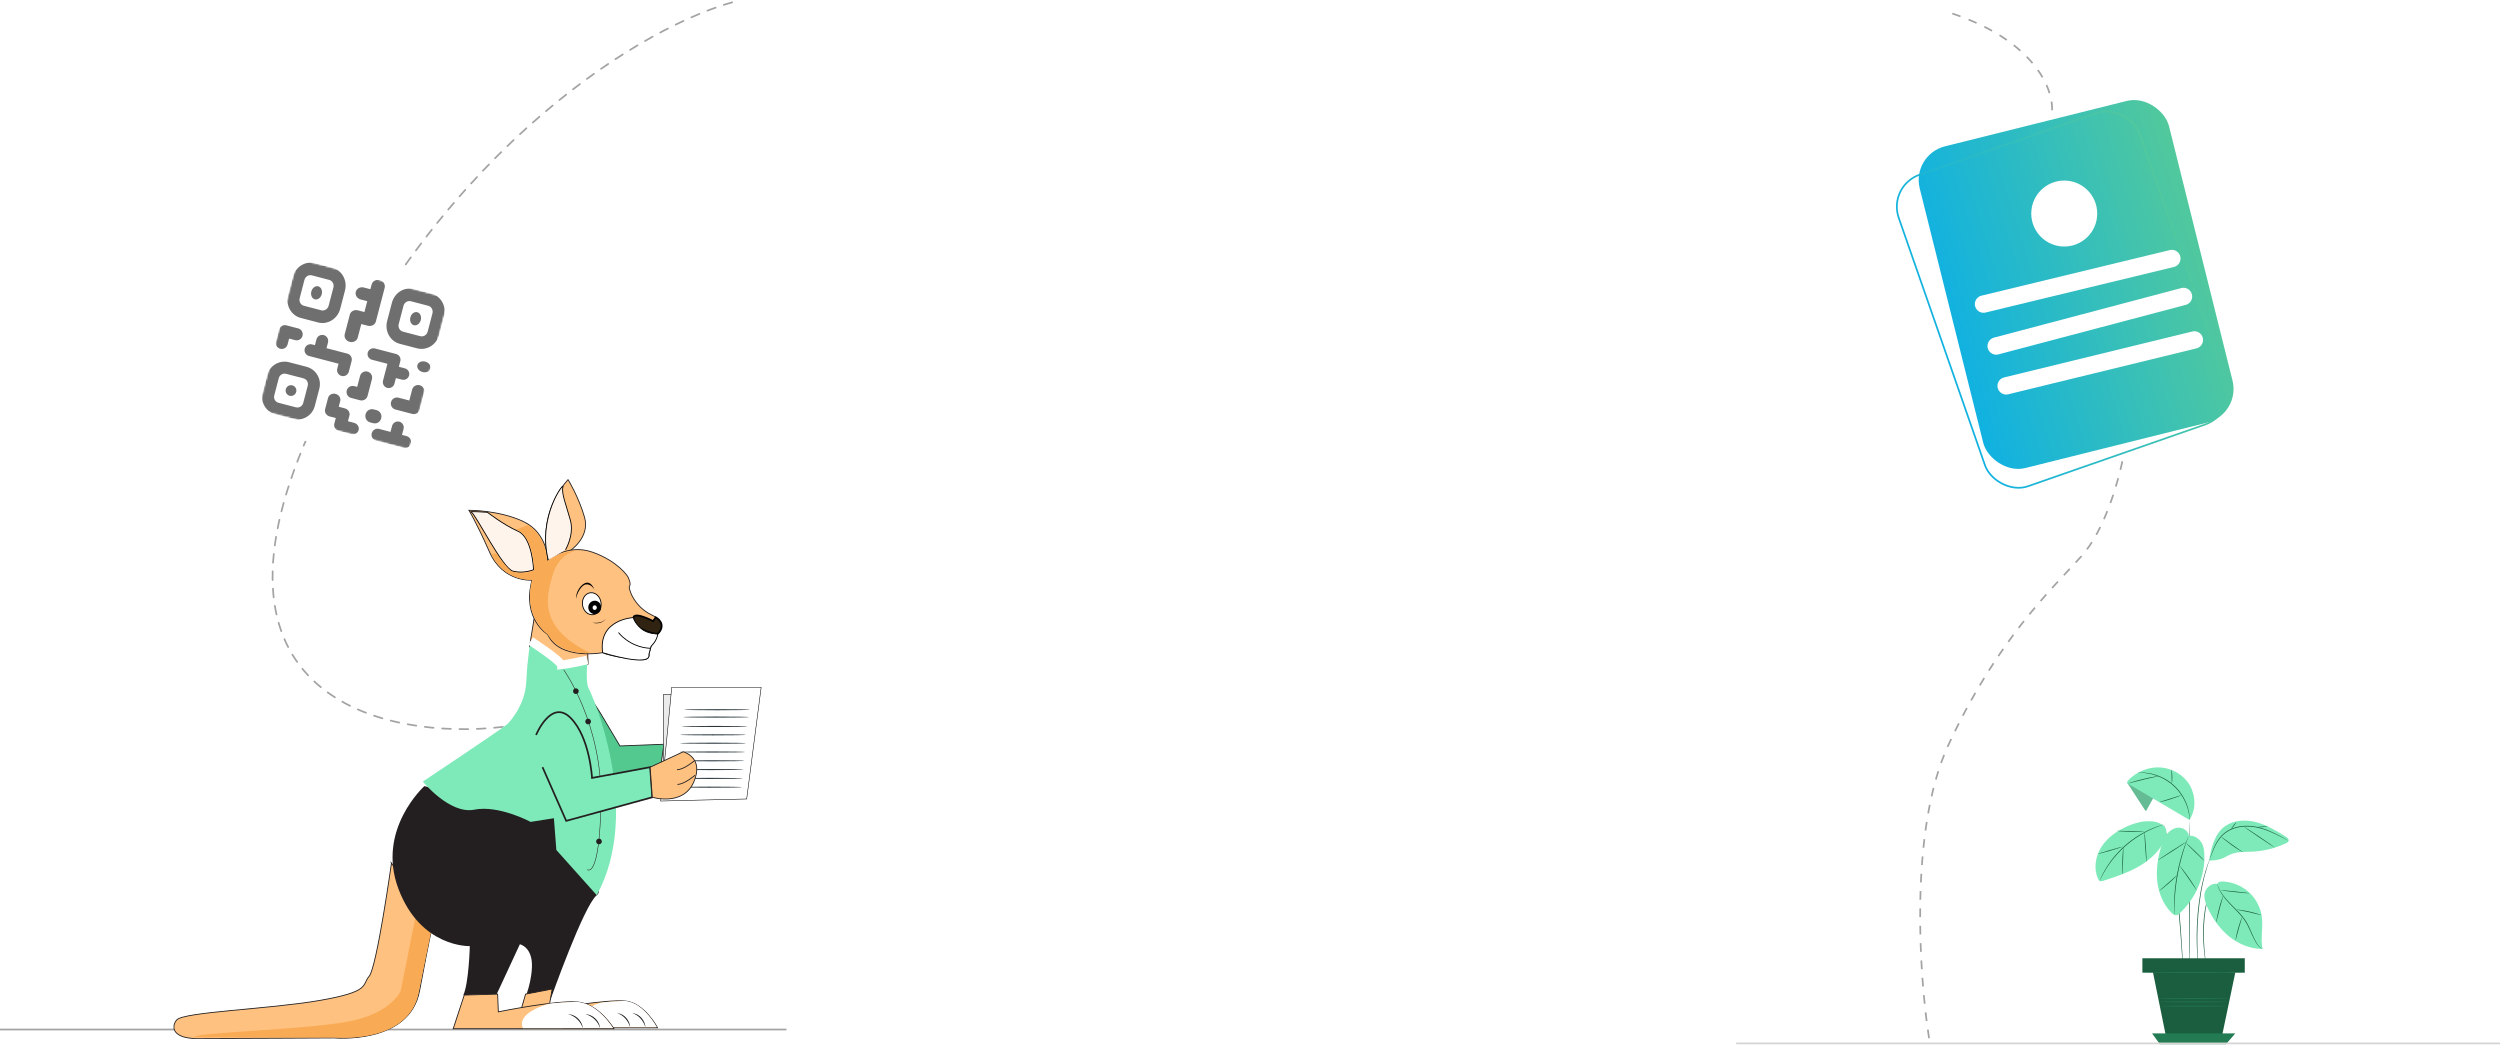 <svg width="1440" height="602" viewBox="0 0 1440 602" fill="none" xmlns="http://www.w3.org/2000/svg">
<path d="M1292.92 552.056H1234.13V560.133H1292.92V552.056Z" fill="#1A5E3F"/>
<path d="M1293.02 560.234H1234.03V551.955H1293.02V560.234ZM1234.23 560.033H1292.82V552.156H1234.23V560.033Z" fill="#1A5E3F"/>
<path d="M1239.58 557.445L1248.05 599.191H1279.36L1287.54 560.133L1239.58 557.445Z" fill="#1A5E3F"/>
<path d="M1239.58 595.242L1244.1 601.447H1282.15L1287.54 595.242H1239.58Z" fill="#227B53"/>
<path d="M1261.32 558.664C1261.2 558.664 1261.06 539.325 1260.99 515.473C1260.92 491.613 1260.96 472.277 1261.08 472.276C1261.19 472.276 1261.34 491.611 1261.41 515.471C1261.48 539.323 1261.44 558.664 1261.32 558.664Z" fill="#1A5E3F"/>
<path d="M1274.42 510.267C1274.43 510.273 1274.37 510.428 1274.26 510.717C1274.12 511.045 1273.95 511.459 1273.73 511.968C1273.62 512.244 1273.49 512.544 1273.35 512.869C1273.23 513.21 1273.1 513.577 1272.96 513.967C1272.82 514.363 1272.66 514.783 1272.5 515.227C1272.35 515.674 1272.22 516.16 1272.07 516.663C1271.43 518.666 1270.92 521.125 1270.43 523.86C1270 526.609 1269.68 529.653 1269.52 532.861C1269.23 539.285 1269.59 545.109 1269.98 549.303C1270.17 551.402 1270.36 553.098 1270.5 554.27C1270.56 554.819 1270.61 555.266 1270.65 555.62C1270.68 555.93 1270.69 556.093 1270.67 556.095C1270.66 556.097 1270.62 555.938 1270.56 555.632C1270.51 555.28 1270.43 554.837 1270.34 554.292C1270.15 553.126 1269.91 551.433 1269.69 549.333C1269.22 545.137 1268.81 539.295 1269.1 532.842C1269.26 529.619 1269.59 526.559 1270.05 523.798C1270.56 521.049 1271.1 518.583 1271.79 516.576C1271.95 516.074 1272.09 515.587 1272.25 515.14C1272.42 514.698 1272.59 514.279 1272.74 513.885C1272.89 513.496 1273.03 513.132 1273.16 512.794C1273.31 512.465 1273.46 512.17 1273.58 511.903C1273.83 511.405 1274.02 511.001 1274.18 510.68C1274.32 510.403 1274.4 510.261 1274.42 510.267Z" fill="#1A5E3F"/>
<path d="M1272.91 494.624C1272.93 494.629 1272.86 494.849 1272.73 495.262C1272.57 495.709 1272.37 496.308 1272.11 497.06C1271.98 497.453 1271.83 497.886 1271.66 498.356C1271.52 498.838 1271.36 499.359 1271.19 499.918C1270.85 501.037 1270.45 502.309 1270.09 503.739C1269.91 504.453 1269.71 505.199 1269.5 505.975C1269.33 506.76 1269.14 507.575 1268.95 508.42C1268.54 510.104 1268.25 511.932 1267.87 513.843C1267.22 517.683 1266.65 521.93 1266.26 526.409C1265.88 530.892 1265.72 535.175 1265.67 539.072C1265.65 542.97 1265.7 546.481 1265.86 549.425C1265.91 550.898 1266.01 552.228 1266.08 553.397C1266.15 554.566 1266.23 555.573 1266.3 556.394C1266.36 557.186 1266.41 557.816 1266.44 558.288C1266.47 558.722 1266.48 558.951 1266.47 558.952C1266.45 558.954 1266.42 558.728 1266.36 558.297C1266.3 557.827 1266.23 557.199 1266.14 556.409C1266.04 555.589 1265.94 554.584 1265.85 553.415C1265.75 552.246 1265.64 550.915 1265.57 549.44C1265.37 546.493 1265.29 542.975 1265.28 539.069C1265.31 535.164 1265.46 530.869 1265.84 526.373C1266.23 521.882 1266.82 517.623 1267.49 513.775C1267.88 511.861 1268.19 510.029 1268.61 508.344C1268.81 507.499 1269.01 506.682 1269.19 505.896C1269.4 505.12 1269.61 504.374 1269.81 503.661C1270.18 502.231 1270.6 500.961 1270.97 499.846C1271.15 499.29 1271.32 498.772 1271.47 498.291C1271.65 497.824 1271.81 497.394 1271.96 497.004C1272.25 496.263 1272.47 495.672 1272.65 495.231C1272.81 494.829 1272.9 494.619 1272.91 494.624Z" fill="#1A5E3F"/>
<path d="M1257.6 562.085C1257.59 562.085 1257.58 562.009 1257.57 561.859C1257.55 561.686 1257.53 561.467 1257.51 561.193C1257.47 560.577 1257.41 559.721 1257.34 558.632C1257.2 556.376 1257 553.166 1256.75 549.212C1256.24 541.26 1255.5 530.272 1254.16 518.191C1253.48 512.149 1252.69 506.412 1251.86 501.211C1251.42 498.614 1251.03 496.143 1250.58 493.845C1250.16 491.539 1249.72 489.404 1249.31 487.455C1248.92 485.501 1248.49 483.752 1248.14 482.207C1247.8 480.662 1247.47 479.339 1247.2 478.261C1246.94 477.201 1246.73 476.368 1246.59 475.768C1246.53 475.501 1246.48 475.288 1246.44 475.117C1246.41 474.97 1246.39 474.893 1246.4 474.892C1246.41 474.89 1246.43 474.962 1246.48 475.106C1246.53 475.274 1246.59 475.484 1246.67 475.746C1246.83 476.342 1247.06 477.169 1247.36 478.22C1247.66 479.294 1248.01 480.612 1248.37 482.154C1248.74 483.693 1249.19 485.441 1249.6 487.393C1250.02 489.341 1250.49 491.475 1250.92 493.78C1251.38 496.079 1251.79 498.551 1252.24 501.148C1253.09 506.353 1253.9 512.096 1254.58 518.143C1255.92 530.238 1256.61 541.235 1257.05 549.194C1257.26 553.174 1257.41 556.396 1257.5 558.623C1257.54 559.714 1257.57 560.572 1257.6 561.189C1257.6 561.462 1257.61 561.683 1257.61 561.857C1257.61 562.008 1257.61 562.085 1257.6 562.085Z" fill="#1A5E3F"/>
<path d="M1260.84 481.573C1260.58 478.833 1257.82 476.767 1255.06 476.739C1252.31 476.71 1249.75 478.361 1248.07 480.537C1246.38 482.715 1245.45 485.373 1244.7 488.018C1242.84 494.473 1241.83 501.255 1242.62 507.923C1243.41 514.592 1246.12 521.158 1250.91 525.869C1251.68 526.635 1252.69 527.401 1253.76 527.174C1254.34 527.049 1254.82 526.644 1255.26 526.243C1264.67 517.751 1270.09 505.032 1269.72 492.369C1269.65 489.834 1269.31 487.194 1267.91 485.082C1266.5 482.969 1263.23 480.726 1260.84 481.573Z" fill="#7EEAB9"/>
<path d="M1240.29 459.629C1239 461.968 1237.71 464.307 1236.42 466.647C1236.33 466.811 1236.21 466.994 1236.02 467.01C1235.82 467.026 1235.66 466.834 1235.55 466.663C1232.14 461.422 1228.72 456.179 1225.31 450.938L1227.67 449.6L1240.29 459.629Z" fill="#7EEAB9"/>
<g opacity="0.2">
<path d="M1240.29 459.629C1239 461.968 1237.71 464.307 1236.42 466.647C1236.33 466.811 1236.21 466.994 1236.02 467.01C1235.82 467.026 1235.66 466.834 1235.55 466.663C1232.14 461.422 1228.72 456.179 1225.31 450.938L1227.67 449.6L1240.29 459.629Z" fill="black"/>
</g>
<path d="M1261.08 472.276C1249.43 465.401 1237.78 458.526 1226.13 451.652C1225.77 451.442 1225.38 451.193 1225.27 450.794C1225.14 450.277 1225.52 449.777 1225.9 449.393C1230.7 444.434 1237.69 441.56 1244.57 442.055C1251.46 442.551 1258.09 446.53 1261.46 452.557C1264.83 458.584 1264.95 466.555 1261.08 472.276Z" fill="#7EEAB9"/>
<path d="M1231.16 445.068C1231.16 445.054 1231.32 445.035 1231.62 445.011C1231.92 444.996 1232.37 444.941 1232.94 444.947C1234.09 444.919 1235.76 444.994 1237.79 445.333C1239.82 445.666 1242.21 446.32 1244.7 447.431C1247.19 448.537 1249.76 450.138 1252.11 452.241C1254.44 454.367 1256.29 456.772 1257.64 459.14C1258.99 461.509 1259.88 463.817 1260.41 465.803C1260.95 467.79 1261.19 469.444 1261.28 470.59C1261.34 471.161 1261.32 471.308 1261.33 471.609C1261.34 471.911 1261.08 472.371 1261.06 472.371C1261.03 472.373 1261.26 471.74 1261.12 470.607C1260.98 469.473 1260.7 467.841 1260.13 465.884C1259.02 461.992 1256.46 456.743 1251.83 452.551C1247.2 448.366 1241.72 446.336 1237.74 445.625C1235.73 445.253 1234.08 445.133 1232.94 445.111C1231.8 445.086 1231.16 445.106 1231.16 445.068Z" fill="#1A5E3F"/>
<path d="M1256.35 458.041C1256.37 458.094 1255.69 458.405 1254.58 458.844C1253.47 459.283 1251.91 459.844 1250.17 460.397C1248.43 460.95 1246.83 461.389 1245.67 461.673C1244.51 461.957 1243.78 462.092 1243.76 462.037C1243.75 461.98 1244.45 461.745 1245.59 461.388C1246.88 460.986 1248.38 460.515 1250.04 459.997C1251.7 459.462 1253.2 458.979 1254.48 458.565C1255.62 458.199 1256.33 457.986 1256.35 458.041Z" fill="#1A5E3F"/>
<path d="M1250.84 443.256C1250.96 443.246 1251.2 444.989 1251.26 447.155C1251.31 449.322 1251.15 451.076 1251.04 451.07C1250.92 451.066 1250.89 449.318 1250.84 447.166C1250.78 445.015 1250.73 443.267 1250.84 443.256Z" fill="#1A5E3F"/>
<path d="M1225.82 451.261C1225.8 451.208 1226.77 450.857 1228.36 450.368C1229.95 449.878 1232.16 449.258 1234.62 448.664C1237.09 448.07 1239.34 447.615 1240.98 447.328C1242.62 447.04 1243.64 446.912 1243.65 446.967C1243.66 447.026 1242.66 447.257 1241.04 447.618C1239.42 447.979 1237.18 448.479 1234.72 449.07C1232.26 449.663 1230.05 450.236 1228.44 450.652C1226.83 451.068 1225.84 451.318 1225.82 451.261Z" fill="#1A5E3F"/>
<path d="M1246.33 475.629C1243.33 473.35 1240.15 472.901 1236.38 473.051C1232.61 473.2 1228.94 474.349 1225.49 475.862C1219.59 478.444 1214.05 482.248 1210.53 487.633C1207.01 493.018 1205.78 500.147 1208.42 506.016C1208.68 506.601 1209.02 507.212 1209.61 507.464C1210.23 507.73 1210.94 507.522 1211.59 507.313C1218.29 505.127 1225.04 502.919 1231.2 499.495C1237.37 496.07 1242.98 491.31 1246.28 485.083C1247.08 483.589 1247.74 481.987 1247.87 480.301C1248 478.613 1247.54 476.82 1246.33 475.629Z" fill="#7EEAB9"/>
<path d="M1246.39 474.922C1246.4 474.936 1246.23 475.003 1245.91 475.118C1245.55 475.242 1245.08 475.403 1244.51 475.601C1244.2 475.704 1243.86 475.817 1243.49 475.94C1243.12 476.072 1242.73 476.238 1242.3 476.403C1241.45 476.746 1240.47 477.089 1239.43 477.592C1238.91 477.831 1238.36 478.08 1237.79 478.341C1237.22 478.603 1236.65 478.927 1236.05 479.234C1234.83 479.831 1233.6 480.593 1232.29 481.367C1229.72 482.991 1227 484.946 1224.36 487.253C1221.73 489.585 1219.45 492.035 1217.51 494.376C1216.57 495.577 1215.66 496.698 1214.91 497.828C1214.53 498.386 1214.14 498.91 1213.8 499.441C1213.47 499.974 1213.16 500.486 1212.85 500.976C1212.22 501.94 1211.76 502.873 1211.31 503.67C1211.09 504.072 1210.88 504.441 1210.7 504.79C1210.53 505.139 1210.37 505.461 1210.23 505.756C1209.96 506.302 1209.74 506.744 1209.57 507.087C1209.42 507.389 1209.33 507.546 1209.32 507.54C1209.3 507.534 1209.37 507.366 1209.5 507.052C1209.65 506.7 1209.84 506.246 1210.08 505.685C1210.22 505.385 1210.36 505.057 1210.52 504.701C1210.69 504.346 1210.89 503.97 1211.1 503.562C1211.53 502.75 1211.98 501.803 1212.6 500.824C1212.9 500.327 1213.21 499.807 1213.53 499.267C1213.86 498.727 1214.25 498.197 1214.63 497.631C1215.37 496.486 1216.27 495.349 1217.21 494.134C1219.14 491.762 1221.44 489.287 1224.08 486.938C1226.75 484.616 1229.49 482.655 1232.09 481.038C1233.41 480.269 1234.66 479.513 1235.89 478.925C1236.5 478.623 1237.07 478.305 1237.65 478.048C1238.23 477.796 1238.78 477.552 1239.31 477.32C1240.36 476.833 1241.36 476.507 1242.22 476.183C1242.65 476.027 1243.05 475.872 1243.42 475.75C1243.8 475.64 1244.14 475.538 1244.46 475.445C1245.04 475.278 1245.52 475.142 1245.89 475.036C1246.22 474.948 1246.39 474.908 1246.39 474.922Z" fill="#1A5E3F"/>
<path d="M1222.91 487.638C1222.94 487.749 1219.67 488.804 1215.6 489.994C1211.53 491.184 1208.2 492.059 1208.17 491.948C1208.13 491.837 1211.41 490.782 1215.48 489.591C1219.55 488.402 1222.88 487.527 1222.91 487.638Z" fill="#1A5E3F"/>
<path d="M1222.61 503.774C1222.55 503.775 1222.49 502.904 1222.45 501.496C1222.41 500.087 1222.4 498.14 1222.46 495.991C1222.52 493.841 1222.64 491.897 1222.76 490.493C1222.87 489.089 1222.99 488.224 1223.04 488.227C1223.1 488.231 1223.09 489.103 1223.05 490.51C1223 492.053 1222.95 493.929 1222.88 496.002C1222.83 498.076 1222.78 499.952 1222.74 501.495C1222.71 502.902 1222.67 503.773 1222.61 503.774Z" fill="#1A5E3F"/>
<path d="M1236.43 496.732C1236.32 496.74 1235.95 492.783 1235.61 487.895C1235.27 483.006 1235.09 479.037 1235.21 479.029C1235.32 479.021 1235.69 482.977 1236.03 487.866C1236.37 492.755 1236.55 496.724 1236.43 496.732Z" fill="#1A5E3F"/>
<path d="M1219.23 478.646C1219.23 478.588 1220.12 478.566 1221.57 478.576C1223.01 478.586 1225.01 478.629 1227.21 478.701C1229.42 478.774 1231.41 478.863 1232.85 478.949C1234.29 479.035 1235.19 479.117 1235.18 479.175C1235.18 479.232 1234.29 479.255 1232.84 479.245C1231.4 479.236 1229.4 479.192 1227.2 479.12C1224.99 479.047 1223 478.958 1221.56 478.872C1220.11 478.786 1219.22 478.704 1219.23 478.646Z" fill="#1A5E3F"/>
<path d="M1252.4 526.788C1252.39 526.788 1252.37 526.628 1252.35 526.321C1252.34 525.969 1252.32 525.524 1252.29 524.976C1252.24 523.808 1252.23 522.116 1252.27 520.026C1252.31 517.936 1252.45 515.449 1252.7 512.695C1252.98 509.943 1253.37 506.925 1253.93 503.782C1254.51 500.639 1255.21 497.674 1255.92 494.999C1256.66 492.33 1257.4 489.948 1258.1 487.973C1258.8 485.997 1259.41 484.413 1259.87 483.335C1260.08 482.829 1260.26 482.418 1260.4 482.094C1260.53 481.812 1260.6 481.667 1260.61 481.671C1260.62 481.677 1260.58 481.833 1260.48 482.124C1260.36 482.456 1260.21 482.875 1260.02 483.391C1259.61 484.485 1259.04 486.081 1258.38 488.064C1257.72 490.046 1257.01 492.429 1256.3 495.095C1255.6 497.766 1254.92 500.723 1254.35 503.853C1253.78 506.985 1253.38 509.99 1253.09 512.731C1252.82 515.474 1252.64 517.951 1252.57 520.035C1252.49 522.118 1252.45 523.807 1252.46 524.974C1252.45 525.522 1252.44 525.966 1252.44 526.318C1252.43 526.626 1252.42 526.788 1252.4 526.788Z" fill="#1A5E3F"/>
<path d="M1254.25 503.904C1254.29 503.945 1253.76 504.533 1252.85 505.434C1251.95 506.336 1250.67 507.547 1249.2 508.832C1247.73 510.116 1246.37 511.231 1245.35 512.009C1244.34 512.788 1243.69 513.235 1243.65 513.191C1243.62 513.144 1244.2 512.616 1245.17 511.78C1246.24 510.848 1247.51 509.74 1248.92 508.517C1250.32 507.28 1251.58 506.162 1252.65 505.219C1253.6 504.374 1254.21 503.862 1254.25 503.904Z" fill="#1A5E3F"/>
<path d="M1265.31 512.816C1265.26 512.848 1264.71 512.052 1263.83 510.759C1262.87 509.365 1261.68 507.634 1260.37 505.719C1259.03 503.823 1257.82 502.108 1256.85 500.728C1255.94 499.454 1255.39 498.657 1255.43 498.621C1255.48 498.587 1256.11 499.32 1257.08 500.551C1258.05 501.782 1259.35 503.517 1260.72 505.48C1262.08 507.443 1263.26 509.262 1264.07 510.599C1264.89 511.935 1265.36 512.786 1265.31 512.816Z" fill="#1A5E3F"/>
<path d="M1259.52 484.79C1259.58 484.888 1255.9 487.362 1251.31 490.315C1246.71 493.27 1242.94 495.586 1242.87 495.489C1242.81 495.392 1246.49 492.918 1251.08 489.963C1255.68 487.009 1259.45 484.692 1259.52 484.79Z" fill="#1A5E3F"/>
<path d="M1269.88 495.974C1269.8 496.057 1267.31 493.757 1264.32 490.837C1261.33 487.917 1258.97 485.484 1259.05 485.401C1259.13 485.318 1261.62 487.617 1264.61 490.538C1267.6 493.458 1269.96 495.891 1269.88 495.974Z" fill="#1A5E3F"/>
<path d="M1272.48 495.75L1275.64 495.489C1277.88 495.304 1280.05 494.64 1282.01 493.539C1282.98 492.994 1283.95 492.461 1284.98 492.047C1288.88 490.482 1293.23 490.762 1297.43 490.551C1304.28 490.207 1311.06 488.475 1317.23 485.487C1317.59 485.314 1317.9 485.051 1318.09 484.704C1318.74 483.523 1317.54 482.472 1316.5 481.834C1311.19 478.559 1305.78 475.242 1299.75 473.617C1293.72 471.991 1286.88 472.266 1281.74 475.805C1275.7 479.96 1273.5 488.492 1272.48 495.75Z" fill="#7EEAB9"/>
<path d="M1318.17 484.315C1318.16 484.327 1317.98 484.242 1317.63 484.066C1317.25 483.868 1316.76 483.608 1316.14 483.283C1314.84 482.601 1312.97 481.594 1310.61 480.463C1308.25 479.344 1305.39 478.081 1302.06 477.169C1298.75 476.248 1294.93 475.765 1290.98 476.271C1287.06 476.788 1283.44 478.316 1280.88 480.608C1278.31 482.893 1276.73 485.652 1275.62 487.995C1274.51 490.36 1273.83 492.372 1273.33 493.747C1273.1 494.407 1272.91 494.936 1272.77 495.338C1272.64 495.701 1272.56 495.89 1272.55 495.885C1272.54 495.881 1272.59 495.684 1272.69 495.312C1272.82 494.903 1272.98 494.366 1273.18 493.695C1273.63 492.301 1274.27 490.271 1275.35 487.87C1276.44 485.492 1278 482.674 1280.63 480.318C1283.23 477.953 1286.93 476.379 1290.93 475.854C1294.94 475.339 1298.82 475.844 1302.17 476.795C1305.52 477.738 1308.39 479.038 1310.74 480.195C1313.09 481.365 1314.94 482.413 1316.21 483.138C1316.82 483.492 1317.3 483.775 1317.67 483.99C1318 484.191 1318.17 484.303 1318.17 484.315Z" fill="#1A5E3F"/>
<path d="M1310.59 488.385C1310.53 488.482 1306.4 485.812 1301.38 482.424C1296.35 479.036 1292.33 476.212 1292.39 476.116C1292.46 476.02 1296.58 478.688 1301.61 482.077C1306.63 485.465 1310.65 488.29 1310.59 488.385Z" fill="#1A5E3F"/>
<path d="M1306.19 475.899C1306.21 475.991 1304.87 476.302 1303.19 476.439C1301.5 476.58 1300.12 476.493 1300.12 476.399C1300.12 476.299 1301.48 476.23 1303.15 476.09C1304.82 475.955 1306.17 475.801 1306.19 475.899Z" fill="#1A5E3F"/>
<path d="M1288.13 473.545C1288.23 473.591 1287.62 474.538 1286.77 475.659C1285.93 476.781 1285.16 477.653 1285.06 477.607C1284.96 477.562 1285.56 476.615 1286.41 475.493C1287.26 474.372 1288.03 473.499 1288.13 473.545Z" fill="#1A5E3F"/>
<path d="M1291.82 490.816C1291.79 490.863 1291.03 490.463 1289.84 489.739C1288.65 489.016 1287.04 487.956 1285.31 486.706C1283.59 485.456 1282.08 484.274 1280.98 483.409C1279.9 482.543 1279.24 481.987 1279.27 481.94C1279.31 481.894 1280.03 482.366 1281.16 483.172C1282.4 484.072 1283.9 485.161 1285.56 486.367C1287.28 487.612 1288.85 488.705 1290 489.49C1291.15 490.275 1291.86 490.765 1291.82 490.816Z" fill="#1A5E3F"/>
<path d="M1277.13 509.152C1274.12 508.358 1270.53 511.284 1269.91 514.335C1269.29 517.385 1270.44 520.504 1271.78 523.313C1274.74 529.532 1278.83 535.3 1284.22 539.594C1289.61 543.887 1296.35 546.633 1303.24 546.598C1301.97 540.69 1303.58 534.516 1302.87 528.515C1302.25 523.276 1299.81 518.27 1296.06 514.559C1292.31 510.848 1287.28 508.455 1282.04 507.888C1280.12 507.68 1277.89 507.379 1277.13 509.152Z" fill="#7EEAB9"/>
<path d="M1303.24 546.598C1303.24 546.61 1303.09 546.542 1302.82 546.399C1302.54 546.25 1302.15 546.011 1301.69 545.643C1300.75 544.926 1299.66 543.544 1298.72 541.669C1298.24 540.737 1297.7 539.726 1297.18 538.606C1296.67 537.482 1296.13 536.285 1295.56 535.028C1294.99 533.774 1294.36 532.473 1293.57 531.203C1292.79 529.931 1291.86 528.688 1290.83 527.479C1288.77 525.059 1286.56 522.966 1284.65 520.966C1282.72 518.974 1281.1 517.055 1279.93 515.307C1278.75 513.565 1278.03 512.005 1277.62 510.904C1277.43 510.349 1277.29 509.915 1277.22 509.613C1277.15 509.313 1277.11 509.154 1277.13 509.151C1277.17 509.139 1277.34 509.765 1277.78 510.844C1278.23 511.916 1278.97 513.436 1280.17 515.138C1281.36 516.846 1282.99 518.728 1284.92 520.696C1286.85 522.674 1289.07 524.763 1291.15 527.207C1292.19 528.428 1293.13 529.691 1293.92 530.988C1294.71 532.282 1295.34 533.603 1295.91 534.867C1296.47 536.13 1297 537.331 1297.49 538.459C1298 539.574 1298.52 540.596 1298.98 541.532C1299.89 543.411 1300.9 544.772 1301.79 545.517C1302.67 546.276 1303.27 546.557 1303.24 546.598Z" fill="#1A5E3F"/>
<path d="M1287.68 541.688C1287.63 541.677 1287.72 540.901 1287.96 539.662C1288.2 538.423 1288.58 536.722 1289.1 534.869C1289.63 533.015 1290.19 531.362 1290.63 530.182C1291.08 529.002 1291.4 528.291 1291.45 528.31C1291.51 528.331 1291.28 529.078 1290.91 530.278C1290.54 531.478 1290.03 533.137 1289.51 534.981C1288.99 536.827 1288.56 538.507 1288.25 539.725C1287.94 540.945 1287.74 541.7 1287.68 541.688Z" fill="#1A5E3F"/>
<path d="M1302.67 527.185C1302.66 527.242 1301.85 527.037 1300.55 526.698C1299.26 526.358 1297.47 525.896 1295.48 525.447C1293.48 524.998 1291.67 524.649 1290.35 524.4C1289.03 524.151 1288.22 523.991 1288.23 523.931C1288.23 523.877 1289.06 523.932 1290.4 524.107C1291.73 524.282 1293.56 524.587 1295.57 525.037C1297.57 525.489 1299.36 526 1300.64 526.413C1301.92 526.826 1302.69 527.132 1302.67 527.185Z" fill="#1A5E3F"/>
<path d="M1276.52 531.399C1276.46 531.388 1276.58 530.491 1276.84 529.055C1277.11 527.619 1277.53 525.643 1278.09 523.486C1278.66 521.328 1279.25 519.399 1279.73 518.017C1280.2 516.634 1280.53 515.796 1280.59 515.813C1280.64 515.832 1280.41 516.703 1280.01 518.105C1279.61 519.508 1279.06 521.443 1278.5 523.593C1277.94 525.742 1277.47 527.699 1277.13 529.117C1276.8 530.534 1276.58 531.41 1276.52 531.399Z" fill="#1A5E3F"/>
<path d="M1295.77 514.545C1295.76 514.66 1292 514.357 1287.38 513.866C1282.76 513.376 1279.02 512.885 1279.04 512.771C1279.05 512.656 1282.8 512.96 1287.43 513.45C1292.05 513.939 1295.78 514.43 1295.77 514.545Z" fill="#1A5E3F"/>
<path d="M1293.02 560.1C1293.02 560.215 1279.81 560.309 1263.53 560.309C1247.24 560.309 1234.04 560.215 1234.04 560.1C1234.04 559.984 1247.24 559.891 1263.53 559.891C1279.81 559.89 1293.02 559.983 1293.02 560.1Z" fill="#227B53"/>
<path d="M1283.83 577.093C1283.83 577.208 1274.94 577.303 1263.96 577.303C1252.99 577.303 1244.09 577.209 1244.09 577.093C1244.09 576.977 1252.99 576.884 1263.96 576.884C1274.94 576.883 1283.83 576.977 1283.83 577.093Z" fill="#227B53"/>
<path d="M1283.49 579.523C1283.49 579.638 1274.74 579.732 1263.96 579.732C1253.18 579.732 1244.44 579.638 1244.44 579.523C1244.44 579.407 1253.18 579.313 1263.96 579.313C1274.74 579.313 1283.49 579.407 1283.49 579.523Z" fill="#227B53"/>
<path d="M1284.18 575.089C1284.18 575.205 1274.98 575.299 1263.63 575.299C1252.27 575.299 1243.07 575.206 1243.07 575.089C1243.07 574.974 1252.27 574.88 1263.63 574.88C1274.98 574.88 1284.18 574.974 1284.18 575.089Z" fill="#227B53"/>
<rect x="1100.92" y="89.116" width="148" height="191" rx="20" transform="rotate(-14.014 1100.92 89.116)" fill="url(#paint0_linear_40000219_3195)"/>
<rect x="1087.25" y="107.064" width="147" height="190" rx="19.5" transform="rotate(-19.218 1087.25 107.064)" stroke="url(#paint1_linear_40000219_3195)"/>
<circle cx="1189" cy="123" r="19" fill="white"/>
<path d="M1142.51 175.155L1250.99 148.909" stroke="white" stroke-width="10" stroke-linecap="round"/>
<path d="M1149.8 199.297L1257.7 170.768" stroke="white" stroke-width="10" stroke-linecap="round"/>
<path d="M1155.54 222.258L1263.96 195.806" stroke="white" stroke-width="10" stroke-linecap="round"/>
<path d="M289.619 418.676C222.12 426.65 106.039 402.362 181.702 241.425C257.365 80.487 374.094 14.084 423 1" stroke="#A3A3A3" stroke-linecap="round" stroke-dasharray="5 5"/>
<path d="M1111.14 598C1105.45 562.053 1099.7 477.997 1122.17 429.353C1150.26 368.548 1181.87 339.293 1198.92 320.363C1212.57 305.219 1220.66 275.811 1223 263" stroke="#A3A3A3" stroke-dasharray="5 5"/>
<path d="M1182 63.5C1182.67 51 1171.3 22.1 1120.5 6.5" stroke="#A3A3A3" stroke-dasharray="5 5"/>
<path d="M-9 593L453 593" stroke="#A3A3A3"/>
<path d="M1000 601H1440" stroke="#D4D4D4"/>
<g clip-path="url(#clip0_40000219_3195)">
<path d="M307.592 356.605L305.01 372.495L322.813 386.984L338.742 382.546L338.51 375.533L307.592 356.605Z" fill="#FEC17F" stroke="#231F20" stroke-width="0.5" stroke-miterlimit="10"/>
<path d="M345.71 410.556L357.077 429.671L382.412 428.696L380.464 442.304L341.004 448.086L339.218 400.511L345.71 410.556Z" fill="#53C990" stroke="#231F20" stroke-width="0.5" stroke-miterlimit="10"/>
<path d="M225.503 497.061C225.503 497.061 217.049 557.163 212.644 562.295C208.239 567.427 213.747 571.09 184.351 576.222C154.956 581.354 105.358 582.817 101.686 587.586C98.013 592.356 100.583 598.213 113.441 598.213C126.3 598.213 192.435 597.844 192.435 597.844C192.435 597.844 235.786 601.876 241.664 570.721C247.542 539.567 248.644 535.173 248.644 535.173L225.496 497.055L225.503 497.061Z" fill="#FEC17F" stroke="#231F20" stroke-width="0.5" stroke-miterlimit="10"/>
<path d="M240.931 520.146L230.842 570.64C230.842 570.64 225.628 583.773 200.293 588.48C174.958 593.187 112.119 594.675 111.624 597.4L195.575 597.65C195.575 597.65 233.079 600.626 240.53 574.36L248.651 535.173L240.937 520.146H240.931Z" fill="#F9AA54"/>
<path d="M327.883 317.6C327.883 317.6 340.046 309.774 336.724 298.066C333.403 286.358 327.193 276.263 327.193 276.263L327.143 276.319C317.368 287.302 312.837 301.979 314.798 316.531C315.062 318.475 315.394 320.506 315.814 322.6" fill="#FEC17F"/>
<path d="M327.883 317.6C327.883 317.6 340.046 309.774 336.724 298.066C333.403 286.358 327.193 276.263 327.193 276.263L327.143 276.319C317.368 287.302 312.837 301.979 314.798 316.531C315.062 318.475 315.394 320.506 315.814 322.6" stroke="#231F20" stroke-width="0.5" stroke-miterlimit="10"/>
<path d="M345.604 350.066C345.692 350.998 345.072 351.817 344.213 351.898C343.355 351.979 342.59 351.291 342.496 350.366C342.408 349.435 343.029 348.616 343.887 348.535C344.746 348.454 345.51 349.141 345.604 350.066Z" fill="url(#paint2_linear_40000219_3195)"/>
<path style="mix-blend-mode:multiply" d="M346.143 374.014C346.707 377.433 350.279 376.92 356.808 378.521C366.327 380.852 369.955 380.027 371.422 379.321C372.174 378.958 373.013 378.095 373.765 376.97C373.302 377.464 372.838 377.839 372.393 378.045C370.864 378.771 367.374 379.439 356.633 376.539C352.322 375.376 348.161 375.583 346.149 374.02L346.143 374.014Z" fill="url(#paint3_linear_40000219_3195)"/>
<path style="mix-blend-mode:multiply" d="M372.994 371.119C375.532 370.738 378.239 366.381 377.243 359.937C378.039 360.487 378.54 361.08 378.64 361.731C378.64 361.856 378.634 361.981 378.628 362.106C378.352 367.313 376.767 372.026 374.229 372.407C372.042 372.732 355.85 370.813 350.987 366.044C357.021 369.957 370.989 371.419 373.001 371.119H372.994Z" fill="url(#paint4_linear_40000219_3195)"/>
<path style="mix-blend-mode:multiply" d="M352.967 364.581C350.454 364.625 350.091 366.55 350.191 368.657C350.273 370.382 348.687 367.594 349.79 365.362C350.799 363.306 355.198 364.544 352.967 364.581Z" fill="url(#paint5_linear_40000219_3195)"/>
<path style="mix-blend-mode:multiply" d="M365.982 359.636C365.907 359.124 368.608 357.355 370.745 359.824C375.658 365.506 379.819 364.95 378.803 365.193C373.797 366.375 366.164 360.887 365.982 359.636Z" fill="url(#paint6_linear_40000219_3195)"/>
<path d="M347.127 375.939C347.127 375.939 322.255 380.539 315.5 365.443C315.5 365.443 300.48 356.723 306.408 334.17C306.408 334.17 289.746 335.546 281.982 318.012C274.224 300.478 270.094 293.921 270.094 293.921C270.094 293.921 287.446 293.777 301.482 300.41C315.519 307.042 315.519 322.688 315.519 322.688C315.519 322.688 326.755 312.861 341.456 318.118C356.15 323.375 361.608 332.114 361.608 332.114C361.608 332.114 363.714 336.333 362.661 337.415C361.608 338.496 365.061 349.26 375.119 354.073C385.176 358.886 379.311 364.468 379.311 364.468L378.803 365.187C378.803 365.187 376.748 371.094 375.225 371.638L373.815 376.639C373.815 376.639 374.028 377.72 373.771 378.026C373.514 378.333 373.615 379.689 370.713 379.983C367.812 380.277 351.494 378.201 347.133 375.932" fill="#FEC17F"/>
<path d="M347.127 375.939C347.127 375.939 322.255 380.539 315.5 365.443C315.5 365.443 300.48 356.723 306.408 334.17C306.408 334.17 289.746 335.546 281.982 318.012C274.224 300.478 270.094 293.921 270.094 293.921C270.094 293.921 287.446 293.777 301.482 300.41C315.519 307.042 315.519 322.688 315.519 322.688C315.519 322.688 326.755 312.861 341.456 318.118C356.15 323.375 361.608 332.114 361.608 332.114C361.608 332.114 363.714 336.333 362.661 337.415C361.608 338.496 365.061 349.26 375.119 354.073C385.176 358.886 379.311 364.468 379.311 364.468L378.803 365.187C378.803 365.187 376.748 371.094 375.225 371.638L373.815 376.639C373.815 376.639 374.028 377.72 373.771 378.026C373.514 378.333 373.615 379.689 370.713 379.983C367.812 380.277 351.494 378.201 347.133 375.932" stroke="#231F20" stroke-width="0.5" stroke-miterlimit="10"/>
<path d="M280.747 295.078C280.747 295.078 290.046 302.341 298.381 305.998C306.715 309.661 307.323 328.17 307.323 328.17C307.323 328.17 301.614 330.57 295.461 328.983C289.307 327.389 273.816 295.591 271.379 294.953C268.941 294.315 280.747 295.078 280.747 295.078Z" fill="#FFF4EC" stroke="black" stroke-width="0.5" stroke-miterlimit="10"/>
<path d="M340.992 337.884C340.685 337.59 340.309 337.327 339.902 337.102C339.701 336.984 339.482 336.896 339.25 336.821C339.018 336.752 338.78 336.696 338.542 336.646C338.416 336.633 338.291 336.621 338.166 336.608L338.072 336.596H338.028H338.015H337.796C337.715 336.596 337.664 336.602 337.621 336.608L337.47 336.627C337.357 336.658 337.238 336.665 337.126 336.708C336.668 336.846 336.211 337.102 335.797 337.44C334.951 338.102 334.249 339.028 333.692 339.946C333.121 340.872 332.714 341.809 332.413 342.641C332.119 343.472 331.95 344.203 331.862 344.728C331.856 344.778 331.849 344.816 331.843 344.86C331.442 341.328 334.569 336.308 337.696 335.658C340.403 335.089 341.988 338.552 342.433 339.709C342.402 339.653 342.37 339.603 342.333 339.54C342.057 339.09 341.625 338.471 340.998 337.89L340.992 337.884Z" fill="black"/>
<path d="M343.655 359.024C343.398 359.018 343.147 358.999 342.916 358.98C342.684 358.955 342.464 358.911 342.264 358.88C341.857 358.824 341.537 358.693 341.311 358.636C341.299 358.636 341.286 358.63 341.268 358.624C342.339 358.78 346.619 359.218 348.75 356.655C348.75 356.655 348.725 356.717 348.681 356.817C348.681 356.824 348.674 356.83 348.668 356.836C348.511 357.017 348.298 357.286 347.979 357.542C347.822 357.68 347.64 357.811 347.446 357.942C347.246 358.067 347.039 358.205 346.801 358.311C346.569 358.43 346.325 358.53 346.068 358.624C345.811 358.718 345.541 358.78 345.278 358.855C345.002 358.899 344.733 358.949 344.463 358.98C344.194 358.999 343.925 359.011 343.668 359.018L343.655 359.024Z" fill="black"/>
<path d="M378.797 365.193C378.797 365.193 367.361 364.037 365.093 357.38C362.824 350.723 376.222 357.73 376.222 357.73L377.719 355.517C377.719 355.517 384.606 359.274 378.797 365.2V365.193Z" fill="#302312" stroke="black" stroke-miterlimit="10"/>
<path d="M364.735 355.724C364.735 355.724 344.37 356.705 347.127 375.945C347.127 375.945 375.332 384.753 373.765 376.97L374.987 372.288C374.987 372.288 378.628 368.925 378.803 365.2C378.803 365.2 373.101 365.212 369.435 362.175C365.55 358.962 364.742 355.73 364.742 355.73L364.735 355.724Z" fill="white" stroke="black" stroke-width="0.5" stroke-miterlimit="10"/>
<path d="M356.244 364.343C356.244 364.343 362.51 372.807 374.542 373.432L356.244 364.343Z" fill="white"/>
<path d="M356.244 364.343C356.244 364.343 362.51 372.807 374.542 373.432" stroke="black" stroke-width="0.5" stroke-miterlimit="10"/>
<path d="M341.737 354.055C344.678 353.644 346.665 350.487 346.175 347.003C345.686 343.519 342.905 341.028 339.964 341.44C337.024 341.851 335.037 345.008 335.526 348.492C336.016 351.976 338.796 354.467 341.737 354.055Z" fill="white" stroke="black" stroke-width="0.5" stroke-miterlimit="10"/>
<path d="M345.774 349.967C345.832 348.11 344.444 346.56 342.673 346.505C340.902 346.45 339.419 347.91 339.361 349.767C339.303 351.623 340.691 353.173 342.462 353.228C344.233 353.283 345.716 351.823 345.774 349.967Z" fill="black" stroke="black" stroke-miterlimit="10"/>
<path d="M343.763 350.027C343.786 349.288 343.26 348.673 342.589 348.652C341.918 348.631 341.356 349.213 341.332 349.951C341.309 350.689 341.835 351.305 342.506 351.326C343.177 351.347 343.739 350.765 343.763 350.027Z" fill="white"/>
<path d="M331.937 317.168C331.937 317.168 321.842 318.469 318.239 331.52C315.137 342.759 308.933 361.043 339.889 376.114C339.889 376.114 322.951 377.908 315.5 365.444C315.5 365.444 301.125 355.53 306.408 334.171C306.408 334.171 312.135 318.562 331.937 317.168Z" fill="#F9AA54"/>
<path d="M315.087 323.457C315.087 323.457 315.218 309.867 304.177 302.404L297.284 305.023C297.284 305.023 306.878 306.861 307.743 328.489C307.743 328.489 300.743 331.833 294.101 328.87C294.101 328.87 287.759 322.282 285.967 318.756L282.978 319.05C282.978 319.05 289.056 334.614 307.085 333.964L315.087 323.45V323.457Z" fill="#F9AA54"/>
<path d="M325.733 316.675C325.733 316.675 330.859 308.111 328.534 299.635C326.209 291.159 323.195 283.958 324.273 280.432C325.357 276.913 309.359 297.516 315.807 322.6" fill="#FFF4EC"/>
<path d="M325.733 316.675C325.733 316.675 330.859 308.111 328.534 299.635C326.209 291.159 323.195 283.958 324.273 280.432C325.357 276.913 309.359 297.516 315.807 322.6" stroke="black" stroke-width="0.5" stroke-miterlimit="10"/>
<path d="M244.44 452.787C244.44 452.787 216.667 477.828 229.482 511.926C242.296 546.024 270.608 544.962 270.608 544.962C270.608 544.962 270.075 566.271 266.867 573.197L286.092 572.665L299.446 543.893C299.446 543.893 306.922 545.493 306.389 557.213C305.856 568.934 301.05 577.991 301.05 577.991L317.073 575.86C317.073 575.86 336.242 521.508 343.749 515.651C351.256 509.794 322.412 487.416 322.412 487.416L319.21 462.907L306.928 469.301L244.44 452.787Z" fill="#231F20"/>
<path d="M337.991 387.128C337.991 387.128 337.752 394.642 339.162 396.754C340.572 398.867 370.569 466.37 343.749 515.646L320.457 489.598L319.047 471.296L305.637 473.409C305.637 473.409 287.289 463.551 273.171 466.37C259.053 469.189 243.531 450.18 243.531 450.18C243.531 450.18 287.991 420.614 292.227 417.095C292.227 417.095 302.441 407.331 303.149 392.548C303.858 377.764 305.637 369.226 305.637 369.226C311.333 370.226 323.597 382.934 323.597 382.934L338.304 380.165L337.991 387.134V387.128Z" fill="#7EEAB9"/>
<path d="M324.674 385.778C324.674 385.778 346.958 416.738 346.162 461.988C345.366 507.238 338.203 500.887 338.203 500.887" stroke="#231F20" stroke-width="0.3" stroke-miterlimit="10"/>
<path d="M331.705 399.754C332.612 399.754 333.347 399.021 333.347 398.117C333.347 397.212 332.612 396.479 331.705 396.479C330.799 396.479 330.063 397.212 330.063 398.117C330.063 399.021 330.799 399.754 331.705 399.754Z" fill="#231F20"/>
<path d="M338.761 417.232C339.668 417.232 340.403 416.499 340.403 415.594C340.403 414.69 339.668 413.957 338.761 413.957C337.854 413.957 337.119 414.69 337.119 415.594C337.119 416.499 337.854 417.232 338.761 417.232Z" fill="#231F20"/>
<path d="M345.974 454.193C346.881 454.193 347.616 453.46 347.616 452.555C347.616 451.651 346.881 450.917 345.974 450.917C345.067 450.917 344.332 451.651 344.332 452.555C344.332 453.46 345.067 454.193 345.974 454.193Z" fill="#231F20"/>
<path d="M345.015 486.322C345.922 486.322 346.657 485.589 346.657 484.685C346.657 483.78 345.922 483.047 345.015 483.047C344.108 483.047 343.373 483.78 343.373 484.685C343.373 485.589 344.108 486.322 345.015 486.322Z" fill="#231F20"/>
<path d="M305.644 369.219C305.644 369.219 322.901 380.358 323.152 382.996C323.152 382.996 328.102 382.421 338.31 380.158" stroke="white" stroke-width="5" stroke-miterlimit="10"/>
<path d="M302.73 572.615L297.134 591.999H378.747C378.747 591.999 371.227 577.829 360.493 576.616C349.759 575.403 316.027 581.354 316.027 581.354L318.063 569.659L302.73 572.615Z" fill="#FEC17F" stroke="#231F20" stroke-width="0.5" stroke-miterlimit="10"/>
<path d="M378.321 591.624C378.321 591.624 369.986 575.959 358.644 576.528C347.302 577.097 345.736 577.66 345.736 577.66C345.736 577.66 329.098 582.392 332.507 591.668L378.321 591.624Z" fill="white"/>
<path d="M363.024 591.949C363.024 591.949 362.141 584.898 355.348 583.561L363.024 591.949Z" fill="white"/>
<path d="M363.024 591.949C361.965 588.092 359.283 584.723 355.348 583.561C359.603 583.829 362.862 587.824 363.024 591.949Z" fill="#231F20"/>
<path d="M371.804 591.949C371.804 591.949 370.92 584.898 364.127 583.561L371.804 591.949Z" fill="white"/>
<path d="M371.804 591.956C370.745 588.099 368.063 584.73 364.127 583.567C368.382 583.836 371.641 587.83 371.804 591.956Z" fill="#231F20"/>
<path d="M267.412 573.153L261.064 592.537H353.6C353.6 592.537 345.078 578.366 332.902 577.153C320.727 575.941 287.039 582.823 287.039 582.823L286.638 572.622L267.412 573.153Z" fill="#FEC17F" stroke="#231F20" stroke-width="0.5" stroke-miterlimit="10"/>
<path d="M353.118 592.162C353.118 592.162 343.668 576.497 330.809 577.066C317.951 577.635 316.171 578.197 316.171 578.197C316.171 578.197 297.309 582.929 301.176 592.205L353.118 592.162Z" fill="white"/>
<path d="M335.778 592.487C335.778 592.487 334.776 585.436 327.074 584.098L335.778 592.487Z" fill="white"/>
<path d="M335.778 592.487C334.581 588.336 331.241 585.192 327.074 584.098C327.607 584.161 328.152 584.217 328.685 584.336C332.47 585.167 335.496 588.63 335.772 592.487H335.778Z" fill="#231F20"/>
<path d="M345.723 592.493C345.723 592.493 344.72 585.442 337.019 584.104L345.723 592.493Z" fill="white"/>
<path d="M345.723 592.493C344.526 588.343 341.186 585.198 337.019 584.104C337.552 584.167 338.097 584.223 338.63 584.342C342.414 585.173 345.441 588.636 345.717 592.493H345.723Z" fill="#231F20"/>
<path d="M427.675 456.089L382.024 454.573L382.024 454.564L382.026 454.112L382.031 452.394L382.051 446.259L382.111 427.579C382.153 414.612 382.195 401.543 382.199 399.929L429.95 401.712L427.675 456.089Z" fill="#EBEBEB" stroke="black" stroke-width="0.3"/>
<path d="M386.897 395.885H438.426L430.087 460.21L380.548 461.39L380.55 461.373L380.603 460.832L380.805 458.777C380.98 457.005 381.229 454.473 381.527 451.432C382.125 445.349 382.921 437.226 383.718 429.069C384.515 420.912 385.311 412.721 385.909 406.499C386.207 403.388 386.456 400.77 386.631 398.895C386.718 397.957 386.786 397.205 386.833 396.67C386.864 396.31 386.887 396.044 386.897 395.885Z" fill="white" stroke="black" stroke-width="0.3"/>
<path d="M432.055 408.793C432.055 408.968 423.514 409.106 412.974 409.106C402.434 409.106 393.893 408.962 393.893 408.793C393.893 408.624 402.434 408.48 412.974 408.48C423.507 408.48 432.055 408.618 432.055 408.793Z" fill="#263238"/>
<path d="M431.579 413.044C431.579 413.219 423.038 413.357 412.498 413.357C401.958 413.357 393.417 413.213 393.417 413.044C393.417 412.875 401.958 412.731 412.498 412.731C423.038 412.731 431.579 412.869 431.579 413.044Z" fill="#263238"/>
<path d="M430.726 418.439C430.726 418.614 422.185 418.751 411.645 418.751C401.105 418.751 392.564 418.607 392.564 418.439C392.564 418.27 401.105 418.126 411.645 418.126C422.185 418.126 430.726 418.27 430.726 418.439Z" fill="#263238"/>
<path d="M429.817 423.264C429.817 423.439 421.276 423.577 410.736 423.577C400.196 423.577 391.655 423.433 391.655 423.264C391.655 423.095 400.196 422.952 410.736 422.952C421.276 422.952 429.817 423.089 429.817 423.264Z" fill="#263238"/>
<path d="M429.817 428.09C429.817 428.265 421.276 428.402 410.736 428.402C400.196 428.402 391.655 428.259 391.655 428.09C391.655 427.921 400.196 427.777 410.736 427.777C421.276 427.777 429.817 427.915 429.817 428.09Z" fill="#263238"/>
<path d="M429.366 433.153C429.366 433.328 420.825 433.465 410.285 433.465C399.745 433.465 391.204 433.328 391.204 433.153C391.204 432.978 399.745 432.84 410.285 432.84C420.825 432.84 429.366 432.978 429.366 433.153Z" fill="#263238"/>
<path d="M428.909 438.216C428.909 438.391 420.368 438.528 409.828 438.528C399.288 438.528 390.747 438.391 390.747 438.216C390.747 438.041 399.288 437.903 409.828 437.903C420.368 437.903 428.909 438.041 428.909 438.216Z" fill="#263238"/>
<path d="M428.452 443.279C428.452 443.454 419.911 443.592 409.371 443.592C398.831 443.592 390.29 443.454 390.29 443.279C390.29 443.104 398.831 442.967 409.371 442.967C419.911 442.967 428.452 443.104 428.452 443.279Z" fill="#263238"/>
<path d="M427.994 448.349C427.994 448.524 419.453 448.661 408.913 448.661C398.373 448.661 389.832 448.524 389.832 448.349C389.832 448.174 398.373 448.036 408.913 448.036C419.453 448.036 427.994 448.174 427.994 448.349Z" fill="#263238"/>
<path d="M427.537 453.412C427.537 453.587 418.996 453.724 408.456 453.724C397.916 453.724 389.375 453.58 389.375 453.412C389.375 453.243 397.916 453.099 408.456 453.099C418.996 453.099 427.537 453.237 427.537 453.412Z" fill="#263238"/>
<path d="M308.77 423.352C308.77 423.352 317.449 402.324 328.609 413.456C339.77 424.589 341.01 448.086 341.01 448.086L374.485 441.904L375.726 459.219L326.134 472.821L312.498 441.898" fill="#7EEAB9"/>
<path d="M308.77 423.352C308.77 423.352 317.449 402.324 328.609 413.456C339.77 424.589 341.01 448.086 341.01 448.086L374.485 441.904L375.726 459.219L326.134 472.821L312.498 441.898" stroke="#231F20" stroke-miterlimit="10"/>
<path d="M374.479 441.904L393.504 433.041C393.504 433.041 405.767 436.097 399.633 450.368C393.498 464.639 375.72 459.219 375.72 459.219L374.479 441.904Z" fill="#FEC17F" stroke="#231F20" stroke-width="0.5" stroke-miterlimit="10"/>
<path d="M400.059 438.116C400.059 438.116 393.987 443.361 389.945 443.361L400.059 438.116Z" fill="#FEC17F"/>
<path d="M400.059 438.116C400.059 438.116 393.987 443.361 389.945 443.361" stroke="#231F20" stroke-width="0.5" stroke-miterlimit="10"/>
<path d="M400.316 446.567C400.316 446.567 394.243 451.812 390.202 451.812L400.316 446.567Z" fill="#FEC17F"/>
<path d="M400.316 446.567C400.316 446.567 394.243 451.812 390.202 451.812" stroke="#231F20" stroke-width="0.5" stroke-miterlimit="10"/>
</g>
<g filter="url(#filter0_d_40000219_3195)">
<rect x="166" y="137" width="108" height="110" rx="11" transform="rotate(14.527 166 137)" fill="white"/>
</g>
<mask id="mask0_40000219_3195" style="mask-type:luminance" maskUnits="userSpaceOnUse" x="148" y="148" width="111" height="111">
<path d="M258.508 171.738L171.432 148.983L148.678 236.059L235.754 258.814L258.508 171.738Z" fill="white"/>
<path d="M225.23 231.576C224.738 233.457 225.88 235.384 227.78 235.88L233.973 237.499L237.414 238.398C239.314 238.894 241.253 237.772 241.744 235.892L244.28 226.188C244.771 224.307 243.629 222.38 241.729 221.883C239.829 221.387 237.89 222.509 237.399 224.389L235.753 230.689L229.56 229.07C227.66 228.574 225.721 229.696 225.23 231.576Z" fill="white"/>
<path d="M218.586 161.309C216.535 160.844 214.535 162.028 214.045 163.903L213.343 166.588L209.59 165.607C207.517 165.066 205.432 166.175 204.933 168.086C204.433 169.996 205.709 171.984 207.782 172.526L211.535 173.507L209.908 179.733L206.155 178.752C204.082 178.211 201.997 179.32 201.498 181.231L198.56 192.473C198.06 194.384 199.336 196.372 201.409 196.913C203.482 197.455 205.567 196.345 206.066 194.435L208.1 186.652L211.853 187.632C213.926 188.174 216.011 187.065 216.511 185.154L220.85 168.55L221.573 165.782C222.083 163.83 220.74 161.797 218.586 161.309Z" fill="white"/>
<path d="M164.961 187.388C163.118 186.907 161.229 188.029 160.742 189.894L159.859 193.272L158.976 196.65C158.489 198.516 159.587 200.419 161.43 200.9C163.273 201.382 165.161 200.26 165.649 198.394L166.532 195.016L170.035 195.931C171.877 196.413 173.766 195.291 174.254 193.425C174.741 191.56 173.643 189.657 171.8 189.176L164.961 187.388Z" fill="white"/>
<path d="M229.74 211.267L230.59 208.015C231.06 206.218 229.966 204.376 228.147 203.901L215.962 200.717C214.143 200.242 212.288 201.313 211.819 203.109C211.349 204.906 212.443 206.747 214.262 207.223L223.154 209.546L221.454 216.052L220.624 219.227C220.163 220.991 221.159 222.856 222.927 223.385C224.784 223.94 226.71 222.862 227.19 221.026L228.04 217.773L231.498 218.677C233.317 219.152 235.172 218.081 235.641 216.284C236.111 214.488 235.017 212.646 233.198 212.171L229.74 211.267Z" fill="white"/>
<path d="M244.947 208.29C242.874 207.749 240.842 208.654 240.409 210.312C239.976 211.971 241.305 213.754 243.378 214.296C245.451 214.837 247.482 213.932 247.916 212.274C248.349 210.616 247.02 208.832 244.947 208.29Z" fill="white"/>
<path d="M211.712 214.039C209.817 213.544 207.882 214.667 207.391 216.548L205.745 222.847L204.029 222.399C202.134 221.903 200.199 223.026 199.708 224.907C199.216 226.788 200.354 228.713 202.249 229.209L207.397 230.554C209.292 231.049 211.227 229.926 211.718 228.045L212.608 224.64L214.254 218.341C214.745 216.461 213.608 214.535 211.712 214.039Z" fill="white"/>
<path d="M203.925 243.547L200.422 242.632L201.272 239.379C201.741 237.582 200.553 235.716 198.619 235.21L195.116 234.295L195.966 231.042C196.435 229.246 195.247 227.38 193.313 226.874C191.378 226.368 189.429 227.415 188.96 229.211L187.26 235.717C186.79 237.514 187.978 239.38 189.913 239.885L193.416 240.801L192.566 244.054C192.096 245.85 193.284 247.716 195.219 248.222L198.722 249.137L202.225 250.053C204.16 250.558 206.108 249.512 206.578 247.715C207.047 245.919 205.86 244.052 203.925 243.547Z" fill="white"/>
<path d="M210.563 238.6C210.022 240.673 211.196 242.775 213.186 243.295L214.987 243.766C216.977 244.286 219.029 243.027 219.571 240.954C220.113 238.881 218.939 236.779 216.949 236.259L215.147 235.789C213.157 235.268 211.105 236.527 210.563 238.6Z" fill="white"/>
<path d="M234.208 251.193L232.056 250.631L231.559 250.501L232.442 247.123C232.929 245.257 231.842 243.357 230.013 242.879C228.183 242.402 226.306 243.527 225.818 245.392L224.935 248.77L218.312 247.039C216.483 246.561 214.605 247.686 214.118 249.552C213.63 251.417 214.718 253.317 216.547 253.795L232.443 257.949C234.272 258.427 236.15 257.302 236.637 255.436C237.125 253.571 236.037 251.671 234.208 251.193Z" fill="white"/>
<path d="M200.082 203.695L188.072 200.557L188.923 197.301C189.396 195.491 188.391 193.583 186.6 193.047C184.72 192.483 182.763 193.594 182.271 195.477L181.399 198.813L179.731 198.377C177.889 197.896 176.005 198.999 175.523 200.842C175.042 202.684 176.145 204.568 177.988 205.05L195.003 209.496L194.262 212.332C193.78 214.174 194.883 216.058 196.726 216.54C198.569 217.021 200.452 215.918 200.934 214.076L201.697 211.156L202.351 208.654L202.547 207.903C203.028 206.061 201.925 204.177 200.082 203.695Z" fill="white"/>
<path d="M181.345 172.425C179.687 171.992 178.782 169.96 179.324 167.887C179.865 165.814 181.649 164.485 183.307 164.919C184.965 165.352 185.87 167.384 185.329 169.457C184.787 171.53 183.004 172.859 181.345 172.425Z" fill="white"/>
<path d="M238.395 187.333C236.737 186.9 235.832 184.868 236.373 182.796C236.915 180.723 238.698 179.394 240.357 179.827C242.015 180.26 242.92 182.292 242.379 184.365C241.837 186.438 240.054 187.767 238.395 187.333Z" fill="white"/>
<path d="M166.83 227.973C165.171 227.539 164.178 225.844 164.612 224.185C165.045 222.527 166.741 221.534 168.399 221.967C170.057 222.401 171.05 224.096 170.617 225.755C170.184 227.413 168.488 228.406 166.83 227.973Z" fill="white"/>
</mask>
<g mask="url(#mask0_40000219_3195)">
<mask id="mask1_40000219_3195" style="mask-type:luminance" maskUnits="userSpaceOnUse" x="148" y="148" width="111" height="111">
<path d="M171.432 148.983L258.508 171.737L235.754 258.813L148.678 236.059L171.432 148.983Z" fill="white"/>
</mask>
<g mask="url(#mask1_40000219_3195)">
<path d="M225.23 231.575C224.738 233.456 225.88 235.382 227.78 235.879L233.973 237.497L237.414 238.396C239.314 238.893 241.253 237.771 241.744 235.89L244.28 226.186C244.771 224.305 243.629 222.379 241.729 221.882C239.829 221.385 237.89 222.507 237.399 224.388L235.753 230.687L229.56 229.069C227.66 228.572 225.721 229.694 225.23 231.575Z" fill="#6F6F6F"/>
<path d="M218.586 161.307C216.535 160.842 214.535 162.026 214.045 163.902L213.343 166.587L209.59 165.606C207.517 165.064 205.432 166.174 204.933 168.084C204.433 169.995 205.709 171.983 207.782 172.524L211.535 173.505L209.908 179.732L206.155 178.751C204.082 178.209 201.997 179.319 201.498 181.229L198.56 192.472C198.06 194.382 199.336 196.37 201.409 196.912C203.482 197.454 205.567 196.344 206.066 194.433L208.1 186.65L211.853 187.631C213.926 188.173 216.011 187.063 216.511 185.153L220.85 168.548L221.573 165.781C222.083 163.828 220.74 161.795 218.586 161.307Z" fill="#6F6F6F"/>
<path d="M164.96 187.387C163.118 186.906 161.229 188.028 160.741 189.893L159.859 193.271L158.976 196.649C158.488 198.515 159.587 200.418 161.43 200.899C163.272 201.381 165.161 200.259 165.648 198.393L166.531 195.015L170.034 195.93C171.877 196.412 173.766 195.29 174.253 193.424C174.741 191.559 173.642 189.656 171.8 189.175L164.96 187.387Z" fill="#6F6F6F"/>
<path d="M229.74 211.266L230.59 208.014C231.059 206.217 229.965 204.375 228.146 203.9L215.962 200.716C214.143 200.241 212.288 201.312 211.818 203.108C211.349 204.905 212.443 206.746 214.262 207.222L223.153 209.545L221.453 216.051L220.624 219.226C220.163 220.99 221.159 222.855 222.927 223.384C224.783 223.939 226.71 222.861 227.19 221.025L228.04 217.772L231.497 218.676C233.316 219.151 235.171 218.08 235.641 216.283C236.11 214.487 235.016 212.645 233.198 212.17L229.74 211.266Z" fill="#6F6F6F"/>
<path d="M244.947 208.289C242.874 207.747 240.842 208.653 240.409 210.311C239.976 211.969 241.305 213.753 243.378 214.294C245.451 214.836 247.482 213.931 247.916 212.272C248.349 210.614 247.02 208.831 244.947 208.289Z" fill="#6F6F6F"/>
<path d="M211.712 214.038C209.817 213.543 207.882 214.666 207.39 216.546L205.744 222.846L204.029 222.397C202.133 221.902 200.199 223.025 199.707 224.906C199.216 226.786 200.354 228.712 202.249 229.207L207.396 230.552C209.292 231.048 211.226 229.925 211.718 228.044L212.607 224.639L214.254 218.34C214.745 216.459 213.607 214.533 211.712 214.038Z" fill="#6F6F6F"/>
<path d="M203.924 243.546L200.421 242.631L201.271 239.378C201.741 237.581 200.553 235.715 198.618 235.209L195.115 234.294L195.965 231.041C196.435 229.245 195.247 227.379 193.312 226.873C191.377 226.367 189.429 227.414 188.959 229.21L187.259 235.716C186.79 237.513 187.977 239.379 189.912 239.884L193.415 240.8L192.565 244.053C192.096 245.849 193.283 247.715 195.218 248.221L198.721 249.136L202.224 250.052C204.159 250.557 206.108 249.511 206.577 247.714C207.047 245.918 205.859 244.052 203.924 243.546Z" fill="#6F6F6F"/>
<path d="M210.563 238.599C210.022 240.672 211.196 242.774 213.186 243.294L214.987 243.765C216.977 244.285 219.029 243.026 219.571 240.953C220.113 238.88 218.939 236.778 216.949 236.258L215.147 235.788C213.157 235.268 211.105 236.526 210.563 238.599Z" fill="#6F6F6F"/>
<path d="M234.208 251.192L232.056 250.63L231.559 250.5L232.442 247.122C232.929 245.256 231.842 243.356 230.013 242.878C228.183 242.401 226.306 243.526 225.818 245.391L224.935 248.769L218.312 247.038C216.483 246.56 214.605 247.685 214.118 249.551C213.63 251.416 214.718 253.316 216.547 253.794L232.443 257.948C234.272 258.426 236.15 257.301 236.637 255.435C237.125 253.57 236.037 251.67 234.208 251.192Z" fill="#6F6F6F"/>
<path d="M200.082 203.694L188.071 200.556L188.922 197.3C189.395 195.49 188.391 193.582 186.6 193.046C184.719 192.482 182.763 193.593 182.271 195.476L181.399 198.812L179.731 198.376C177.888 197.895 176.004 198.998 175.523 200.841C175.041 202.683 176.145 204.567 177.987 205.049L195.002 209.495L194.261 212.331C193.78 214.174 194.883 216.057 196.725 216.539C198.568 217.02 200.452 215.917 200.934 214.075L201.696 211.155L202.35 208.653L202.546 207.902C203.028 206.06 201.925 204.176 200.082 203.694Z" fill="#6F6F6F"/>
<path fill-rule="evenodd" clip-rule="evenodd" d="M165.94 170C164.423 175.804 167.675 181.68 173.203 183.125L183.211 185.74C188.739 187.185 194.45 183.65 195.966 177.846L198.712 167.337C200.229 161.533 196.978 155.657 191.45 154.213L181.441 151.597C175.913 150.153 170.203 153.687 168.686 159.491L165.94 170ZM175.033 176.119C173.191 175.637 172.107 173.678 172.613 171.744L175.359 161.235C175.864 159.3 177.768 158.122 179.61 158.603L189.619 161.219C191.462 161.7 192.546 163.659 192.04 165.594L189.294 176.103C188.788 178.037 186.885 179.216 185.042 178.734L175.033 176.119Z" fill="#6F6F6F"/>
<path d="M181.345 172.424C179.687 171.99 178.781 169.959 179.323 167.886C179.865 165.813 181.648 164.484 183.306 164.917C184.965 165.351 185.87 167.382 185.328 169.455C184.787 171.528 183.003 172.857 181.345 172.424Z" fill="#6F6F6F"/>
<path fill-rule="evenodd" clip-rule="evenodd" d="M222.99 184.908C221.473 190.712 224.725 196.588 230.252 198.033L240.261 200.648C245.789 202.093 251.499 198.559 253.016 192.755L255.762 182.245C257.279 176.441 254.028 170.565 248.5 169.121L238.491 166.505C232.963 165.061 227.253 168.595 225.736 174.399L222.99 184.908ZM232.083 191.027C230.241 190.545 229.157 188.587 229.662 186.652L232.409 176.143C232.914 174.208 234.818 173.03 236.66 173.511L246.669 176.127C248.512 176.608 249.595 178.567 249.09 180.502L246.344 191.011C245.838 192.946 243.935 194.124 242.092 193.642L232.083 191.027Z" fill="#6F6F6F"/>
<path d="M238.395 187.332C236.736 186.899 235.831 184.867 236.373 182.794C236.915 180.721 238.698 179.392 240.356 179.825C242.015 180.259 242.92 182.29 242.378 184.363C241.836 186.436 240.053 187.765 238.395 187.332Z" fill="#6F6F6F"/>
<path fill-rule="evenodd" clip-rule="evenodd" d="M151.293 226.05C149.849 231.578 153.159 237.23 158.686 238.675L168.695 241.29C174.223 242.734 179.875 239.424 181.319 233.897L183.935 223.888C185.379 218.36 182.069 212.708 176.542 211.264L166.533 208.648C161.005 207.204 155.353 210.514 153.909 216.042L151.293 226.05ZM160.43 232.002C158.587 231.521 157.484 229.637 157.966 227.794L160.581 217.785C161.063 215.943 162.947 214.839 164.789 215.321L174.798 217.936C176.641 218.418 177.744 220.302 177.262 222.144L174.647 232.153C174.165 233.996 172.281 235.099 170.439 234.617L160.43 232.002Z" fill="#6F6F6F"/>
<path d="M166.83 227.972C165.171 227.538 164.178 225.843 164.612 224.184C165.045 222.526 166.741 221.533 168.399 221.966C170.057 222.4 171.05 224.095 170.617 225.754C170.184 227.412 168.488 228.405 166.83 227.972Z" fill="#6F6F6F"/>
</g>
</g>
<defs>
<filter id="filter0_d_40000219_3195" x="116.912" y="115.505" width="177.13" height="178.564" filterUnits="userSpaceOnUse" color-interpolation-filters="sRGB">
<feFlood flood-opacity="0" result="BackgroundImageFix"/>
<feColorMatrix in="SourceAlpha" type="matrix" values="0 0 0 0 0 0 0 0 0 0 0 0 0 0 0 0 0 0 127 0" result="hardAlpha"/>
<feOffset dx="1" dy="1"/>
<feGaussianBlur stdDeviation="12.45"/>
<feComposite in2="hardAlpha" operator="out"/>
<feColorMatrix type="matrix" values="0 0 0 0 0 0 0 0 0 0 0 0 0 0 0 0 0 0 0.1 0"/>
<feBlend mode="normal" in2="BackgroundImageFix" result="effect1_dropShadow_40000219_3195"/>
<feBlend mode="normal" in="SourceGraphic" in2="effect1_dropShadow_40000219_3195" result="shape"/>
</filter>
<linearGradient id="paint0_linear_40000219_3195" x1="1077.4" y1="186.353" x2="1267.14" y2="175.648" gradientUnits="userSpaceOnUse">
<stop stop-color="#08AEEA"/>
<stop offset="1" stop-color="#58CB96"/>
</linearGradient>
<linearGradient id="paint1_linear_40000219_3195" x1="1063.09" y1="203.993" x2="1252.83" y2="193.289" gradientUnits="userSpaceOnUse">
<stop stop-color="#08AEEA"/>
<stop offset="1" stop-color="#58CB96"/>
</linearGradient>
<linearGradient id="paint2_linear_40000219_3195" x1="342.996" y1="349.102" x2="344.68" y2="350.953" gradientUnits="userSpaceOnUse">
<stop stop-color="#FFE6CD"/>
<stop offset="1" stop-color="#FFF5EB"/>
</linearGradient>
<linearGradient id="paint3_linear_40000219_3195" x1="373.735" y1="377.283" x2="346.078" y2="376.94" gradientUnits="userSpaceOnUse">
<stop stop-color="#FFC78F"/>
<stop offset="1" stop-color="#FFD6AD"/>
</linearGradient>
<linearGradient id="paint4_linear_40000219_3195" x1="377.042" y1="366.243" x2="349.535" y2="365.901" gradientUnits="userSpaceOnUse">
<stop stop-color="#FFC78F"/>
<stop offset="1" stop-color="#FFD6AD"/>
</linearGradient>
<linearGradient id="paint5_linear_40000219_3195" x1="352.201" y1="367.721" x2="351.281" y2="364.981" gradientUnits="userSpaceOnUse">
<stop stop-color="#FFC78F"/>
<stop offset="1" stop-color="#FFD6AD"/>
</linearGradient>
<linearGradient id="paint6_linear_40000219_3195" x1="372.682" y1="353.646" x2="372.42" y2="363.22" gradientUnits="userSpaceOnUse">
<stop stop-color="#CC8B69"/>
<stop offset="1" stop-color="#6D4A38"/>
</linearGradient>
<clipPath id="clip0_40000219_3195">
<rect width="338.603" height="322.369" fill="white" transform="translate(100 276)"/>
</clipPath>
</defs>
</svg>
